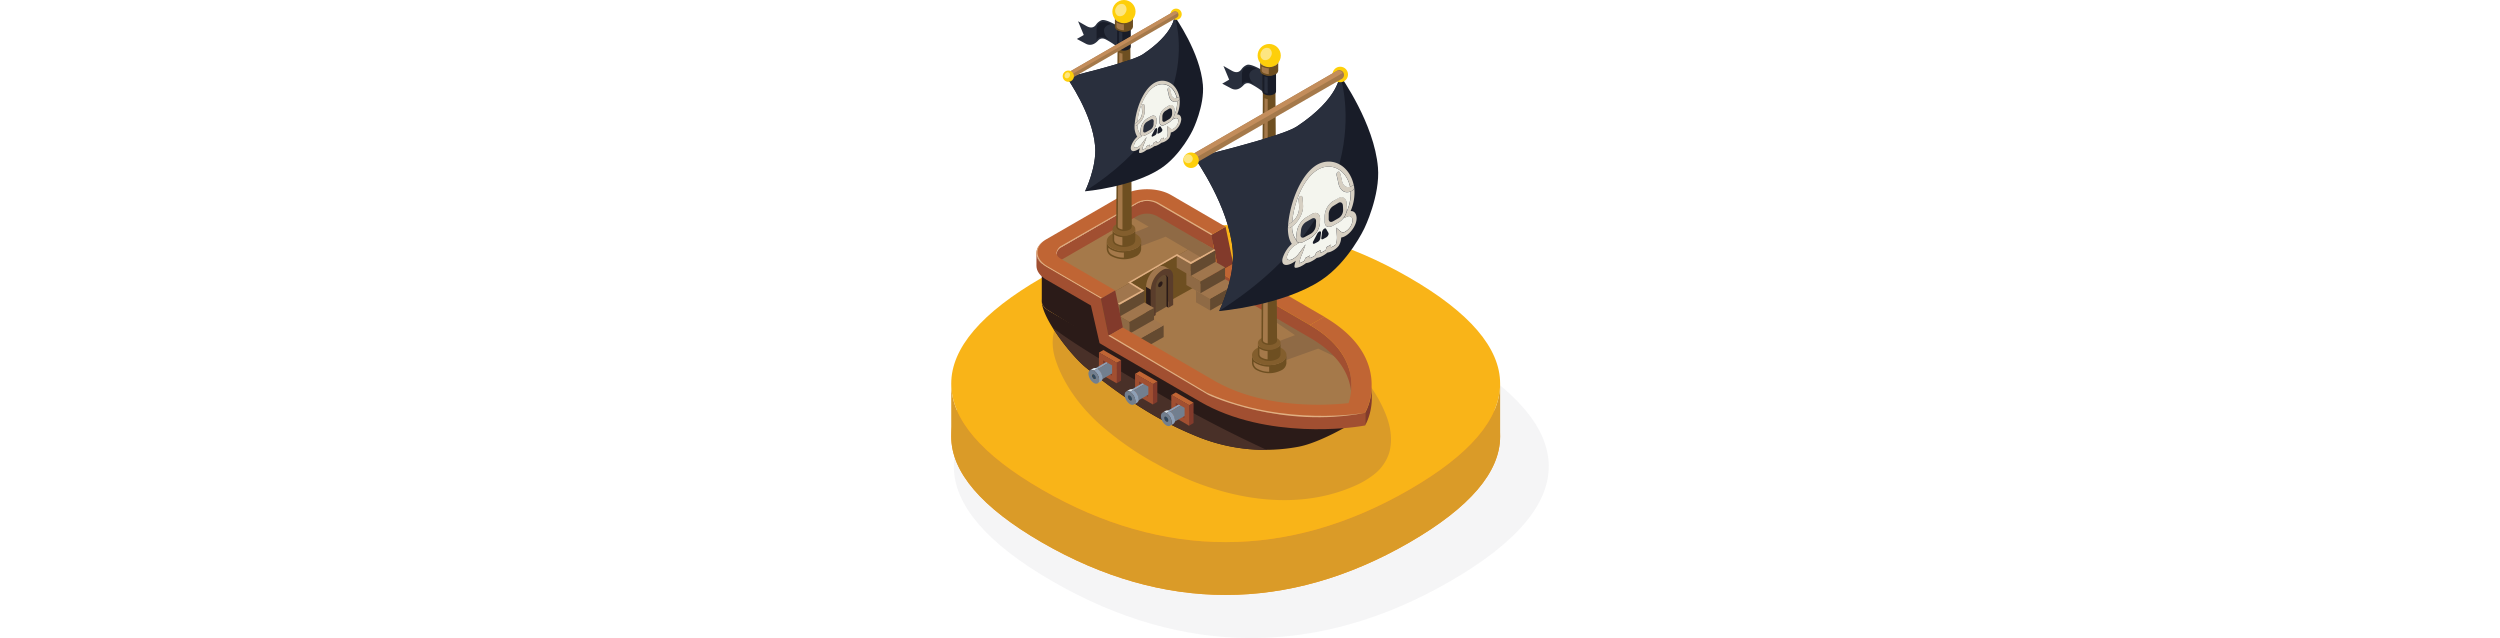 <svg xmlns="http://www.w3.org/2000/svg" viewBox="0 0 250.76 267.77" widht="64" height="64px"><defs><style>.cls-1{isolation:isolate;}.cls-2{mix-blend-mode:multiply;}.cls-3{fill:#e6e7e8; fill-opacity: 0.4;}.cls-4{fill:#f99b1c;}.cls-5,.cls-7{fill:#da9b28;}.cls-6{fill:#f9b418;}.cls-7{fill-rule:evenodd;}.cls-8{fill:#292f3d;}.cls-9{fill:#2b1b18;}.cls-10{fill:#a5794a;}.cls-11{fill:#8f6a45;}.cls-12{fill:#c06534;}.cls-13{fill:#6e4f21;}.cls-14{fill:#644a30;}.cls-15{fill:#5a3d2b;}.cls-16{fill:#a0764d;}.cls-17{fill:#823a2b;}.cls-18{fill:#a14f31;}.cls-19{fill:#e0af82;}.cls-20{fill:#493028;}.cls-21{fill:#8ea0b6;}.cls-22{fill:#727f8f;}.cls-23{fill:#32485b;}.cls-24{fill:#d6e3ec;}.cls-25{fill:#835e2d;}.cls-26{fill:#181c28;}.cls-27{fill:#fecf0a;}.cls-28{fill:#fde681;}.cls-29{fill:#c38d5b;}.cls-30{fill:#d6cfc2;}.cls-31{fill:#f4f5ee;}</style></defs><title>icn_pirate_ship_pad</title><g class="cls-1"><g id="Слой_2" data-name="Слой 2"><g id="Layer_1" data-name="Layer 1"><g class="cls-2"><path class="cls-3" d="M209.44,147.48c-55.09-31.81-111.94-31.81-167,0h0C14.86,163.38,1.09,179.54,1.09,195.7S14.86,228,42.41,243.92c55.09,31.81,111.94,31.81,167,0C237,228,250.76,211.86,250.76,195.7S237,163.39,209.44,147.48Z"/></g><path class="cls-4" d="M192.23,138.7c-50.83-29.35-103.28-29.35-154.11,0h0C12.71,153.37,0,168.28,0,183.19S12.71,213,38.12,227.68C88.95,257,141.4,257,192.23,227.68c25.41-14.67,38.12-29.58,38.12-44.49S217.64,153.37,192.23,138.7Z"/><path class="cls-5" d="M192.23,205.48c-50.83,29.34-103.28,29.34-154.11,0C12.71,190.8,0,175.9,0,161v22.2C0,198.1,12.71,213,38.12,227.68,88.95,257,141.4,257,192.23,227.68c25.41-14.67,38.12-29.58,38.12-44.49V161C230.35,175.9,217.64,190.8,192.23,205.48Z"/><path class="cls-6" d="M192.23,116.5c-50.83-29.35-103.28-29.35-154.11,0h0C12.71,131.17,0,146.08,0,161s12.71,29.82,38.12,44.49c50.83,29.35,103.28,29.35,154.11,0,25.41-14.67,38.12-29.58,38.12-44.49S217.64,131.17,192.23,116.5Z"/><path class="cls-7" d="M176.75,199.62a36.53,36.53,0,0,1-7.28,4.21c-27.23,12.12-59.34,4.58-84.21-9.66l-.06,0a129.45,129.45,0,0,1-23.39-16.57c-7.79-7.16-14.37-16-17.83-26-2.9-8.45-1.17-15,3.74-22l2.41-12.06A192.9,192.9,0,0,1,72.27,120l6.81-4.28c16.82.88,26.65,6.61,42.78,11.39,14.93,4.43,29.56,11.46,41.55,21.49,8.25,6.9,15.35,15.81,19.2,25.94,1.86,4.9,2.64,10.36,1.21,15.39A18.78,18.78,0,0,1,176.75,199.62Z"/><path class="cls-8" d="M124,27.27A5,5,0,0,0,121.86,29c-.86,1.28-2.19,1.77-4.12.67l-3.51-2,2.4,5.76-2.9,1.67,3.76,2c2.08,1.09,3.81.11,5.21-1.39.74-.79,1.82-1.18,3.37-.3a32.44,32.44,0,0,1,5.76,3.93l1.44-8.19S126.11,26.31,124,27.27Z"/><g class="cls-1"><path class="cls-9" d="M40.91,130.38l64.37,37.41c27,15.69,61.23,10.1,63,9.81,0,0-13,8-22.43,9.86a75.7,75.7,0,0,1-41.65-3.86c-12.09-4.85-26-11.75-47.53-29.18-6.56-5.3-18.67-21-18.69-28.09C38,127.79,39,129.25,40.91,130.38Z"/></g><path class="cls-10" d="M40.95,122.2c-3.91,2.26-3.93,5.91,0,8.17l64.37,37.41c27,15.69,61.23,10.1,63,9.81.51-1,10.29-20.85-16.72-36.55L87.22,103.64a15.55,15.55,0,0,0-14.11,0Z"/><path class="cls-11" d="M164,151.06l-10-4.76-24.45,8.75,2.14-9.69,12.58-4.71-10.08-6.84L136,132,151.59,141A46.38,46.38,0,0,1,164,151.06Z"/><polygon class="cls-12" points="118.33 110.71 156.58 132.94 150.56 136.41 112.31 114.19 118.33 110.71"/><path class="cls-9" d="M38,126.49V110.25L85.13,84.81l24,13.79-.46,17.48L61.4,143.14l-20.81-13a6.47,6.47,0,0,1-2-1.92A4.31,4.31,0,0,1,38,126.49Z"/><polygon class="cls-10" points="38.01 110.25 85.13 84.81 109.1 98.61 111.59 115.22 65.5 140.84 60.86 126.68 40.16 117.36 38.01 110.25"/><polygon class="cls-11" points="72.9 99.11 82.84 95.13 74.78 90.4 82.39 82.7 112.31 99.82 104.4 107.8 89.99 99.33 71.29 106.43 72.9 99.11"/><polygon class="cls-13" points="107.95 99.82 111.59 115.22 65.5 140.84 60.26 127.1 107.95 99.82"/><g class="cls-1"><path class="cls-9" d="M90.34,115.54a1.87,1.87,0,0,1,.78,1.71l0,11.88-2-1.16,0-11.88a1.88,1.88,0,0,0-.78-1.71Z"/><path class="cls-14" d="M85.18,131.7l5.16-3,0-11.88a1.87,1.87,0,0,0-.78-1.71l-2.8,1.06-1.56,2.42Z"/><polygon class="cls-9" points="83.76 121.51 83.79 133.38 81.79 132.22 81.76 120.34 83.76 121.51"/><path class="cls-15" d="M83.76,121.51a10.3,10.3,0,0,1,4.67-8.09c2.59-1.49,4.7-.29,4.71,2.68l0,11.88-2,1.17,0-11.88c0-1.69-1.21-2.38-2.68-1.53a5.89,5.89,0,0,0-2.66,4.62l0,11.88-2,1.16Z"/></g><path class="cls-16" d="M86.43,112.25a3.31,3.31,0,0,1,3.34-.32l2,1.16a3.31,3.31,0,0,0-3.34.33,10.3,10.3,0,0,0-4.67,8.09l-2-1.16A10.32,10.32,0,0,1,86.43,112.25Z"/><g class="cls-1"><polygon class="cls-11" points="72.9 138.94 72.92 143.89 78.83 147.33 78.81 142.38 72.9 138.94"/><polygon class="cls-14" points="78.81 142.38 78.83 147.33 89.15 141.45 89.14 136.5 78.81 142.38"/><polygon class="cls-16" points="72.9 138.94 78.81 142.38 89.14 136.5 83.22 133.07 72.9 138.94"/></g><g class="cls-1"><polygon class="cls-11" points="68.86 131.69 68.88 136.63 74.79 140.07 74.77 135.12 68.86 131.69"/><polygon class="cls-14" points="74.77 135.12 74.79 140.07 85.11 134.19 85.09 129.25 74.77 135.12"/><polygon class="cls-16" points="68.86 131.69 74.77 135.12 85.09 129.25 79.18 125.81 68.86 131.69"/></g><g class="cls-1"><polygon class="cls-11" points="64.81 124.43 64.82 129.37 70.73 132.81 70.72 127.86 64.81 124.43"/><polygon class="cls-14" points="70.72 127.86 70.73 132.81 81.06 126.93 81.04 121.99 70.72 127.86"/><polygon class="cls-16" points="64.81 124.43 70.72 127.86 81.04 121.99 75.13 118.55 64.81 124.43"/></g><g class="cls-1"><polygon class="cls-17" points="109.1 98.61 112.32 114.19 118.34 110.71 115.12 95.13 109.1 98.61"/><polygon class="cls-18" points="112.34 119.51 108.56 117.29 104.94 101.5 109.1 98.61 112.32 114.19 112.98 117.12 112.34 119.51"/><path class="cls-18" d="M45.92,103.87,78.09,85.3a8.94,8.94,0,0,1,8.1,0l22.9,13.31,0,5.32L86.21,90.62a8.94,8.94,0,0,0-8.1,0L45.94,109.19a2.86,2.86,0,0,0-1.69,2.36q0-2.66,0-5.32A2.87,2.87,0,0,1,45.92,103.87Z"/><path class="cls-12" d="M39.94,100.39c-5.56,3.21-5.59,8.43-.07,11.65l22.9,13.31,6-3.48L45.9,108.56c-2.23-1.3-2.21-3.4,0-4.69L78.09,85.3a8.94,8.94,0,0,1,8.1,0l22.9,13.31,6-3.48L92.21,81.82c-5.52-3.21-14.54-3.21-20.1,0Z"/><path class="cls-19" d="M44.24,106.43a3.81,3.81,0,0,1,1.59-3.06L78.19,84.81a9.8,9.8,0,0,1,8.53.16L109.65,98.3l-.55.31L86.19,85.3a8.94,8.94,0,0,0-8.1,0L45.92,103.87A3.82,3.82,0,0,0,44.24,106.43Z"/><path class="cls-19" d="M38.5,101.38c-3.58,3.21-3,7.54,1.86,10.35l22.92,13.32-.5.29L39.88,112C34.89,109.14,34.44,104.6,38.5,101.38Z"/><polygon class="cls-17" points="62.78 125.34 66 140.93 72.02 137.45 68.8 121.87 62.78 125.34"/></g><g class="cls-1"><path class="cls-18" d="M150.56,136.42c10.38,6,16.18,13.57,17.24,22.41a23.55,23.55,0,0,1,.17,2.73q0,2.66,0,5.32a23.27,23.27,0,0,0-.17-2.73c-1.05-8.84-6.86-16.38-17.24-22.41l-38.25-22.23,0-5.32Z"/><path class="cls-17" d="M174.37,171.89a25.05,25.05,0,0,0,2.13-10.42l0,5.32a25,25,0,0,1-2.14,10.42l-.66,1.32,0-5.32Z"/><path class="cls-12" d="M72,137.45l38.25,22.23c10.38,6,23.38,9.42,38.64,10.06a120.31,120.31,0,0,0,17.85-.57,24,24,0,0,0,1-10.34c-1.06-8.84-6.86-16.38-17.24-22.41l6-3.48c28.43,16.52,18.24,38,17.8,39l-.66,1.32-2.28.37c-1.57.25-38.76,6.09-67.19-10.44L66,140.93Z"/></g><path class="cls-20" d="M86,164.53a511.21,511.21,0,0,0,46.33,24.25,74.85,74.85,0,0,1-28.06-5.19c-12.09-4.85-26-11.75-47.53-29.18-4-3.2-9.93-10.18-14.06-16.77C54.42,146.4,73.57,157.33,86,164.53Z"/><path class="cls-18" d="M39.88,112l22.9,13.31L66,140.93l38.25,22.23c28.43,16.52,65.62,10.69,67.19,10.44l2.28-.37,0,5.32-2.28.37c-1.57.25-38.76,6.09-67.19-10.44L66,146.25,62.24,144l-3.62-15.79h0L39.89,117.36c-2.74-1.59-4.12-3.69-4.13-5.78q0-2.66,0-5.32C35.76,108.35,37.13,110.44,39.88,112Z"/><g class="cls-1"><polygon class="cls-11" points="102.71 121.93 102.73 126.88 108.64 130.31 108.63 125.37 102.71 121.93"/><polygon class="cls-14" points="108.63 125.37 108.64 130.31 118.96 124.44 118.95 119.49 108.63 125.37"/><polygon class="cls-16" points="102.71 121.93 108.63 125.37 118.95 119.49 113.03 116.06 102.71 121.93"/></g><g class="cls-1"><polygon class="cls-11" points="98.67 114.67 98.69 119.62 104.6 123.05 104.59 118.11 98.67 114.67"/><polygon class="cls-14" points="104.59 118.11 104.6 123.05 114.92 117.18 114.91 112.23 104.59 118.11"/><polygon class="cls-16" points="98.67 114.67 104.59 118.11 114.91 112.23 109 108.8 98.67 114.67"/></g><g class="cls-1"><polygon class="cls-11" points="94.62 107.41 94.64 112.36 100.55 115.8 100.53 110.85 94.62 107.41"/><polygon class="cls-14" points="100.53 110.85 100.55 115.8 110.87 109.92 110.85 104.97 100.53 110.85"/><polygon class="cls-16" points="94.62 107.41 100.53 110.85 110.85 104.97 104.94 101.54 94.62 107.41"/></g><g class="cls-1"><polygon class="cls-17" points="82.72 166.48 84.59 165.4 80.91 163.28 79.04 164.36 82.72 166.48"/><polygon class="cls-17" points="79.04 164.36 80.91 163.28 80.93 159.05 79.05 160.14 79.04 164.36"/><polygon class="cls-17" points="84.6 169.74 86.47 168.65 86.5 160.09 84.62 161.18 84.6 169.74"/><polygon class="cls-12" points="84.62 161.18 86.5 160.09 79.05 155.79 77.18 156.88 84.62 161.18"/><path class="cls-18" d="M84.6,169.74l-7.45-4.3,0-8.56,7.45,4.3ZM79,164.36l3.68,2.12v-4.22l-3.68-2.12v4.22Z"/></g><g class="cls-1"><path class="cls-21" d="M81,160.36l-5.81,3.38a1.35,1.35,0,0,1,1.37.13l5.81-3.38A1.36,1.36,0,0,0,81,160.36Z"/><path class="cls-22" d="M77.93,168.42,83.75,165a1.35,1.35,0,0,0,.56-1.23,4.23,4.23,0,0,0-1.92-3.32l-5.81,3.38a4.22,4.22,0,0,1,1.92,3.32A1.34,1.34,0,0,1,77.93,168.42Z"/></g><g class="cls-1"><path class="cls-23" d="M74.44,166l1.39-.81a.6.6,0,0,0-.25.55,1.88,1.88,0,0,0,.85,1.48.61.61,0,0,0,.61.06l-1.39.81A.61.61,0,0,1,75,168a1.88,1.88,0,0,1-.85-1.48A.6.6,0,0,1,74.44,166Z"/><path class="cls-24" d="M74.84,163.48l-1.39.81a1.59,1.59,0,0,1,1.6.15l1.39-.81A1.59,1.59,0,0,0,74.84,163.48Z"/><path class="cls-21" d="M76.64,169.78,78,169a1.58,1.58,0,0,0,.66-1.44,5,5,0,0,0-2.25-3.89l-1.39.81a5,5,0,0,1,2.25,3.89A1.58,1.58,0,0,1,76.64,169.78Z"/><path class="cls-22" d="M77.3,168.33c0,1.43-1,2-2.26,1.29a5,5,0,0,1-2.25-3.89c0-1.43,1-2,2.26-1.29A5,5,0,0,1,77.3,168.33ZM75,168c.47.27.86.05.86-.49a1.88,1.88,0,0,0-.85-1.48c-.47-.27-.86-.06-.86.49A1.88,1.88,0,0,0,75,168Z"/></g><polygon class="cls-18" points="77.18 156.88 84.62 161.18 84.6 169.74 82.72 166.48 82.73 162.26 79.05 160.14 77.18 156.88"/><g class="cls-1"><polygon class="cls-17" points="67.51 157.58 69.38 156.49 65.71 154.37 63.84 155.46 67.51 157.58"/><polygon class="cls-17" points="63.84 155.46 65.71 154.37 65.72 150.15 63.85 151.24 63.84 155.46"/><polygon class="cls-17" points="69.39 160.84 71.27 159.75 71.29 151.19 69.42 152.28 69.39 160.84"/><polygon class="cls-12" points="69.42 152.28 71.29 151.19 63.84 146.89 61.97 147.98 69.42 152.28"/><path class="cls-18" d="M69.39,160.84l-7.45-4.3L62,148l7.45,4.3Zm-5.56-5.38,3.68,2.12v-4.23l-3.68-2.12v4.22Z"/></g><g class="cls-1"><path class="cls-21" d="M65.82,151.46,60,154.84a1.35,1.35,0,0,1,1.37.13l5.81-3.38A1.36,1.36,0,0,0,65.82,151.46Z"/><path class="cls-22" d="M62.72,159.52l5.82-3.38a1.35,1.35,0,0,0,.56-1.23,4.23,4.23,0,0,0-1.92-3.32L61.37,155a4.23,4.23,0,0,1,1.92,3.32A1.34,1.34,0,0,1,62.72,159.52Z"/></g><g class="cls-1"><path class="cls-23" d="M59.23,157.09l1.39-.81a.6.6,0,0,0-.25.55,1.88,1.88,0,0,0,.85,1.48.6.6,0,0,0,.61.06l-1.39.81a.6.6,0,0,1-.61-.06,1.89,1.89,0,0,1-.85-1.48A.6.6,0,0,1,59.23,157.09Z"/><path class="cls-24" d="M59.63,154.57l-1.39.81a1.59,1.59,0,0,1,1.6.16l1.39-.81A1.59,1.59,0,0,0,59.63,154.57Z"/><path class="cls-21" d="M61.43,160.88l1.39-.81a1.58,1.58,0,0,0,.66-1.44,5,5,0,0,0-2.25-3.89l-1.39.81a5,5,0,0,1,2.25,3.89A1.58,1.58,0,0,1,61.43,160.88Z"/><path class="cls-22" d="M62.09,159.43c0,1.43-1,2-2.26,1.29a5,5,0,0,1-2.25-3.89c0-1.43,1-2,2.26-1.29A5,5,0,0,1,62.09,159.43Zm-2.26-.32c.47.27.86.05.86-.49a1.88,1.88,0,0,0-.85-1.48c-.47-.27-.86-.05-.86.49a1.89,1.89,0,0,0,.85,1.48Z"/></g><polygon class="cls-18" points="61.97 147.98 69.42 152.28 69.39 160.84 67.51 157.58 67.52 153.36 63.85 151.24 61.97 147.98"/><g class="cls-1"><polygon class="cls-17" points="97.92 175.38 99.8 174.3 96.12 172.18 94.25 173.26 97.92 175.38"/><polygon class="cls-17" points="94.25 173.26 96.12 172.18 96.13 167.95 94.26 169.04 94.25 173.26"/><polygon class="cls-17" points="99.81 178.64 101.68 177.55 101.7 169 99.83 170.08 99.81 178.64"/><polygon class="cls-12" points="99.83 170.08 101.7 169 94.25 164.69 92.38 165.78 99.83 170.08"/><path class="cls-18" d="M99.81,178.64l-7.45-4.3,0-8.56,7.45,4.3Zm-5.56-5.38,3.67,2.12v-4.23L94.26,169v4.22Z"/></g><g class="cls-1"><path class="cls-21" d="M96.23,169.26l-5.81,3.38a1.36,1.36,0,0,1,1.37.13l5.81-3.38A1.35,1.35,0,0,0,96.23,169.26Z"/><path class="cls-22" d="M93.14,177.32,99,173.95a1.35,1.35,0,0,0,.56-1.23,4.23,4.23,0,0,0-1.92-3.32l-5.81,3.38a4.22,4.22,0,0,1,1.92,3.32A1.35,1.35,0,0,1,93.14,177.32Z"/></g><g class="cls-1"><path class="cls-23" d="M89.64,174.89l1.39-.81a.6.6,0,0,0-.25.55,1.88,1.88,0,0,0,.85,1.48.6.6,0,0,0,.61.06l-1.39.81a.6.6,0,0,1-.61-.06,1.88,1.88,0,0,1-.85-1.48A.6.6,0,0,1,89.64,174.89Z"/><path class="cls-24" d="M90,172.38l-1.39.81a1.59,1.59,0,0,1,1.6.16l1.39-.81A1.59,1.59,0,0,0,90,172.38Z"/><path class="cls-21" d="M91.85,178.68l1.39-.81a1.58,1.58,0,0,0,.66-1.45,5,5,0,0,0-2.25-3.89l-1.39.81a5,5,0,0,1,2.25,3.89A1.58,1.58,0,0,1,91.85,178.68Z"/><path class="cls-22" d="M92.51,177.23c0,1.43-1,2-2.26,1.29A5,5,0,0,1,88,174.63c0-1.43,1-2,2.26-1.29A5,5,0,0,1,92.51,177.23Zm-2.26-.32c.47.27.86.05.86-.49a1.88,1.88,0,0,0-.85-1.48c-.47-.27-.86-.05-.86.49a1.88,1.88,0,0,0,.85,1.48Z"/></g><polygon class="cls-18" points="92.38 165.78 99.83 170.08 99.81 178.64 97.92 175.38 97.94 171.16 94.26 169.04 92.38 165.78"/><g class="cls-1"><path class="cls-13" d="M126.22,149.06v3.41a3.58,3.58,0,0,0,2.1,2.93,11.26,11.26,0,0,0,10.21,0,3.61,3.61,0,0,0,2.13-3V149a3.61,3.61,0,0,1-2.13,3,11.26,11.26,0,0,1-10.21,0A3.58,3.58,0,0,1,126.22,149.06Z"/><path class="cls-10" d="M128,152.56a11,11,0,0,0,5.42,1.31V156a9.66,9.66,0,0,1-4.77-1.14,3,3,0,0,1-1.77-2.37v-.71A6.3,6.3,0,0,0,128,152.56Z"/><path class="cls-25" d="M128.35,146.08c-2.83,1.63-2.84,4.28,0,5.91a11.26,11.26,0,0,0,10.21,0c2.83-1.63,2.84-4.28,0-5.91A11.25,11.25,0,0,0,128.35,146.08Z"/></g><g class="cls-1"><path class="cls-13" d="M128.69,144v4.75a2.36,2.36,0,0,0,1.38,1.93,7.4,7.4,0,0,0,6.72,0,2.38,2.38,0,0,0,1.4-2V144a2.37,2.37,0,0,1-1.4,2,7.4,7.4,0,0,1-6.72,0A2.35,2.35,0,0,1,128.69,144Z"/><path class="cls-10" d="M129.74,146.5l-.4-.26v2.5a1.76,1.76,0,0,0,1.05,1.37,5.76,5.76,0,0,0,2.38.69v-3.44A7.14,7.14,0,0,1,129.74,146.5Z"/><path class="cls-25" d="M130.09,142c-1.86,1.07-1.87,2.82,0,3.89a7.4,7.4,0,0,0,6.72,0c1.86-1.07,1.87-2.82,0-3.89A7.41,7.41,0,0,0,130.09,142Z"/></g><g class="cls-1"><path class="cls-13" d="M130.83,28.36l-.65,114.56a1.62,1.62,0,0,0,.95,1.32,5.07,5.07,0,0,0,4.61,0,1.62,1.62,0,0,0,1-1.34L136,28.35a1.31,1.31,0,0,1-.77,1.08,4.07,4.07,0,0,1-3.69,0A1.3,1.3,0,0,1,130.83,28.36Z"/><path class="cls-10" d="M131.47,41.2l-.64,101.72c0,.26.23.53.62.76a3.67,3.67,0,0,0,1.36.43V41.58A4.24,4.24,0,0,1,131.47,41.2Z"/><path class="cls-25" d="M131.6,27.28a1.13,1.13,0,0,0,0,2.14,4.07,4.07,0,0,0,3.69,0,1.13,1.13,0,0,0,0-2.14A4.06,4.06,0,0,0,131.6,27.28Z"/></g><g class="cls-1"><path class="cls-26" d="M130.57,30.12v8.24a1.42,1.42,0,0,0,.83,1.17,4.47,4.47,0,0,0,4.06,0,1.44,1.44,0,0,0,.85-1.18V30.1a1.43,1.43,0,0,1-.85,1.18,4.46,4.46,0,0,1-4.06,0A1.42,1.42,0,0,1,130.57,30.12Z"/><path class="cls-8" d="M132.82,39.31a3.79,3.79,0,0,1-1.39-.43l0-6.91a3.8,3.8,0,0,0,1.35.42Z"/><path class="cls-13" d="M129.64,25.82v3.8a1.89,1.89,0,0,0,1.1,1.55,5.92,5.92,0,0,0,5.37,0,1.9,1.9,0,0,0,1.12-1.57V25.8a1.9,1.9,0,0,1-1.12,1.57,5.92,5.92,0,0,1-5.37,0A1.89,1.89,0,0,1,129.64,25.82Z"/><path class="cls-10" d="M130.41,27.93a6,6,0,0,0,2.85.72v2.46a4.76,4.76,0,0,1-2.19-.52c-.49-.29-.78-.65-.78-1V27.85Z"/><path class="cls-25" d="M130.76,24.25c-1.49.86-1.49,2.25,0,3.11a5.92,5.92,0,0,0,5.37,0c1.49-.86,1.5-2.25,0-3.11A5.93,5.93,0,0,0,130.76,24.25Z"/></g><circle class="cls-27" cx="133.44" cy="23.32" r="4.87"/><path class="cls-28" d="M133.49,20.3a2.51,2.51,0,0,0-3.29,1.25,2.52,2.52,0,0,0,.58,3.47,2.5,2.5,0,0,0,3.29-1.24A2.53,2.53,0,0,0,133.49,20.3Z"/><path class="cls-26" d="M112.43,130.55s6.72-13.72,5.7-25.54c-1.58-18.45-15.34-37.62-16-38.91,0,0,36.49-8.72,42.89-13,18.11-12,18.06-21.73,18.06-21.73.68,1.28,14.44,20.46,16,38.91,1,11.82-5.7,25.54-5.7,25.54s-6.61,14.13-18.06,21.73C139.27,128.23,112.43,130.55,112.43,130.55Z"/><path class="cls-8" d="M118.13,105c-1.58-18.45-15.34-37.62-16-38.91,0,0,36.49-8.72,42.89-13,18.11-12,18.06-21.73,18.06-21.73s19.23,54.78-50.64,99.15C112.43,130.55,119.15,116.83,118.13,105Z"/><g class="cls-1"><path class="cls-13" d="M65.26,101.23v3.41a3.58,3.58,0,0,0,2.1,2.94,11.24,11.24,0,0,0,10.21,0,3.61,3.61,0,0,0,2.13-3v-3.4a3.61,3.61,0,0,1-2.13,3,11.26,11.26,0,0,1-10.21,0A3.58,3.58,0,0,1,65.26,101.23Z"/><path class="cls-10" d="M67,104.73A11,11,0,0,0,72.45,106v2.1A9.65,9.65,0,0,1,67.69,107a3,3,0,0,1-1.77-2.37v-.71A6.37,6.37,0,0,0,67,104.73Z"/><path class="cls-25" d="M67.39,98.25c-2.83,1.63-2.84,4.28,0,5.91a11.26,11.26,0,0,0,10.21,0c2.83-1.63,2.84-4.28,0-5.91A11.26,11.26,0,0,0,67.39,98.25Z"/></g><g class="cls-1"><path class="cls-13" d="M67.73,96.17v4.75a2.36,2.36,0,0,0,1.38,1.93,7.41,7.41,0,0,0,6.72,0,2.38,2.38,0,0,0,1.4-2V96.15a2.38,2.38,0,0,1-1.4,2,7.41,7.41,0,0,1-6.72,0A2.36,2.36,0,0,1,67.73,96.17Z"/><path class="cls-10" d="M68.78,98.67l-.39-.26v2.5a1.76,1.76,0,0,0,1.05,1.37,5.74,5.74,0,0,0,2.38.69V99.54A7.15,7.15,0,0,1,68.78,98.67Z"/><path class="cls-25" d="M69.13,94.21c-1.86,1.08-1.87,2.82,0,3.89a7.41,7.41,0,0,0,6.72,0c1.86-1.08,1.87-2.82,0-3.89A7.41,7.41,0,0,0,69.13,94.21Z"/></g><g class="cls-1"><path class="cls-13" d="M69.87,9.92l-.65,85.18a1.61,1.61,0,0,0,.95,1.32,5.07,5.07,0,0,0,4.61,0,1.63,1.63,0,0,0,1-1.34L75.09,9.9A1.31,1.31,0,0,1,74.32,11a4.07,4.07,0,0,1-3.69,0A1.3,1.3,0,0,1,69.87,9.92Z"/><path class="cls-10" d="M70.52,22.1l-.64,73c0,.26.23.53.62.76a3.68,3.68,0,0,0,1.36.43V22.48A4.25,4.25,0,0,1,70.52,22.1Z"/><path class="cls-8" d="M63,8.52a5,5,0,0,0-2.15,1.73c-.86,1.28-2.18,1.77-4.12.67l-3.51-2,2.4,5.76-2.9,1.67,3.76,2c2.08,1.09,3.82.11,5.21-1.39.74-.79,1.81-1.18,3.37-.3a32.45,32.45,0,0,1,5.76,3.93l1.44-8.19S65.13,7.57,63,8.52Z"/><path class="cls-26" d="M69.59,11.37V19.6a1.42,1.42,0,0,0,.83,1.17,4.47,4.47,0,0,0,4.06,0,1.43,1.43,0,0,0,.85-1.18V11.35a1.43,1.43,0,0,1-.85,1.18,4.46,4.46,0,0,1-4.06,0A1.42,1.42,0,0,1,69.59,11.37Z"/><path class="cls-8" d="M71.84,20.56a3.79,3.79,0,0,1-1.39-.43l0-6.91a3.79,3.79,0,0,0,1.35.42Z"/><path class="cls-26" d="M67.22,10.05s-3.11.46-3.11,2.78,2.31,4.05,2.31,4.05-4-2.93-5.42,0v-4.6S60.9,7.34,67.22,10.05Z"/><path class="cls-25" d="M70.64,8.84a1.13,1.13,0,0,0,0,2.14,4.07,4.07,0,0,0,3.69,0,1.13,1.13,0,0,0,0-2.14A4.06,4.06,0,0,0,70.64,8.84Z"/></g><g class="cls-1"><path class="cls-13" d="M68.68,7.37v3.8a1.89,1.89,0,0,0,1.1,1.55,5.93,5.93,0,0,0,5.37,0,1.9,1.9,0,0,0,1.12-1.57V7.35a1.9,1.9,0,0,1-1.12,1.57,5.92,5.92,0,0,1-5.37,0A1.88,1.88,0,0,1,68.68,7.37Z"/><path class="cls-10" d="M69.46,9.48a6.09,6.09,0,0,0,3,.73v2.46a4.88,4.88,0,0,1-2.34-.53c-.49-.29-.78-.65-.78-1V9.41Z"/><path class="cls-25" d="M69.8,5.8c-1.49.86-1.5,2.25,0,3.11a5.92,5.92,0,0,0,5.37,0c1.49-.86,1.5-2.25,0-3.11A5.93,5.93,0,0,0,69.8,5.8Z"/></g><circle class="cls-27" cx="72.48" cy="4.87" r="4.87"/><path class="cls-28" d="M72.53,1.86a2.51,2.51,0,0,0-3.29,1.25,2.52,2.52,0,0,0,.58,3.47,2.5,2.5,0,0,0,3.29-1.24A2.52,2.52,0,0,0,72.53,1.86Z"/><path class="cls-26" d="M56.15,80.28s5-10.18,4.23-18.95C59.21,47.65,49,33.43,48.5,32.47c0,0,27.07-6.47,31.82-9.62,13.43-8.9,13.4-16.12,13.4-16.12.51,1,10.71,15.18,11.89,28.86.75,8.77-4.23,18.95-4.23,18.95S96.47,65,88,70.66C76.06,78.56,56.15,80.28,56.15,80.28Z"/><path class="cls-8" d="M60.38,61.34C59.21,47.65,49,33.43,48.5,32.47c0,0,27.07-6.47,31.82-9.62,13.43-8.9,13.4-16.12,13.4-16.12S108,47.37,56.15,80.28C56.15,80.28,61.14,70.1,60.38,61.34Z"/><circle class="cls-27" cx="163.25" cy="31.26" r="3.26"/><path class="cls-10" d="M102.06,68.48a2,2,0,0,0,1-.26l60.47-34.91a2,2,0,1,0-2-3.39L101.08,64.83a2,2,0,0,0,1,3.66Z"/><path class="cls-29" d="M101.08,64.83l60.47-34.91a2,2,0,0,1,2.68.72L100.36,67.5A2,2,0,0,1,101.08,64.83Z"/><circle class="cls-27" cx="100.63" cy="67.25" r="3.26"/><path class="cls-28" d="M100.66,65.23a1.86,1.86,0,1,0,.39,2.33A1.68,1.68,0,0,0,100.66,65.23Z"/><circle class="cls-27" cx="94.37" cy="5.97" r="2.36"/><path class="cls-10" d="M50.16,32.86a1.4,1.4,0,0,0,.71-.19L94.56,7.45A1.42,1.42,0,1,0,93.14,5L49.45,30.22a1.42,1.42,0,0,0,.71,2.64Z"/><path class="cls-29" d="M49.45,30.22,93.14,5a1.42,1.42,0,0,1,1.93.52L48.93,32.16A1.42,1.42,0,0,1,49.45,30.22Z"/><circle class="cls-27" cx="49.13" cy="31.97" r="2.36"/><ellipse class="cls-28" cx="48.5" cy="31.66" rx="1.32" ry="1.08" transform="matrix(0.5, -0.87, 0.87, 0.5, -3.09, 57.97)"/><polygon class="cls-19" points="79.71 121.99 74.17 118.55 94.74 106.6 100.53 109.94 110.16 104.57 110.85 104.97 100.53 110.85 94.62 107.41 75.43 118.55 81.04 121.99 70.72 127.86 69.94 127.4 79.71 121.99"/><path class="cls-19" d="M173.72,173.22s-33.57,6.19-66.31-8.34L66.54,140.61l-.54.31s41.85,24.75,42,24.86S139,180.12,173.72,173.22Z"/><path class="cls-9" d="M87.76,118.24a2,2,0,0,0-.93,1.61c0,.59.42.83.94.53a2,2,0,0,0,.93-1.61C88.69,118.18,88.27,117.94,87.76,118.24Z"/><g class="cls-1"><path class="cls-30" d="M162.25,83.19c1.82-1.13,3.54-.23,3.72,2q.08,1,.12,2a5.59,5.59,0,0,1-.2,1.66,7.94,7.94,0,0,1-1.34,2.69,6.86,6.86,0,0,1-2,1.82l-2.42,1.37c-2,1.14-3.53.22-3.43-2q0-1,0-2a8.05,8.05,0,0,1,3.3-6.18Zm-3.86,8.61c0,1.19.78,1.68,1.83,1.08l2.38-1.37a4,4,0,0,0,1.85-3.26q0-1-.09-2c-.07-1.2-1-1.68-1.94-1.08l-2.25,1.37a4.16,4.16,0,0,0-1.76,3.26q0,1,0,2Z"/><path class="cls-30" d="M162.21,72.11a1.41,1.41,0,0,0-.46,1.43q.41,1.62.73,3.25c.6,3.08,2.7,4.54,5.14,3.55a5.34,5.34,0,0,0,.85-.44,1.52,1.52,0,0,0,.62-1.2,1.21,1.21,0,0,0,0-.25,1,1,0,0,0,0-.14.56.56,0,0,0-.89-.33,3.41,3.41,0,0,1-.78.38c-1.59.52-3-.48-3.41-2.53q-.35-1.63-.78-3.24C163,72.05,162.6,71.84,162.21,72.11Z"/><path class="cls-31" d="M146,101.86a3.19,3.19,0,0,0,2-.45l2.56-1.36a8.36,8.36,0,0,0,4.14-6.16q.05-1,.08-2c0-2.27-1.6-3.19-3.52-2l-2.35,1.37A9.08,9.08,0,0,0,145,97.35q-.11,1-.24,2a3.42,3.42,0,0,0,.06,1.36A9,9,0,0,1,143.07,95c2.72-2,4.77-5.75,4.56-8.88q-.1-1.65-.28-3.3c-.06-.54-.46-.75-.89-.48a1.67,1.67,0,0,0-.68,1.46q.16,1.65.23,3.3a7.92,7.92,0,0,1-2.9,6c.68-8,4.47-17.64,10.09-21.49s12.5-.93,14.17,6.78c-1.59.53-3-.48-3.41-2.53q-.35-1.63-.78-3.24c-.14-.53-.57-.73-1-.47a1.41,1.41,0,0,0-.46,1.43q.41,1.62.73,3.25c.6,3.08,2.7,4.54,5.14,3.55a18.65,18.65,0,0,1-1.72,8.6,5.59,5.59,0,0,0,.2-1.66q0-1-.12-2c-.18-2.27-1.9-3.17-3.72-2L160,84.55a8.05,8.05,0,0,0-3.3,6.18q0,1,0,2c-.09,2.27,1.39,3.18,3.43,2l2.42-1.37a7,7,0,0,0,2-1.75l1.56-.71c1.33-.61,2.34.1,2.29,1.66a6.05,6.05,0,0,1-2.92,4.55,1.74,1.74,0,0,1-2,.08l-1.93-1.67q.18,1.67.28,3.33a9.84,9.84,0,0,1-.4,3.72,5.89,5.89,0,0,1-2.11,1.18,5.85,5.85,0,0,0,.07-.77c0-.11,0-.28,0-.33l-1.86,1c0,.06-.07.25-.11.38s-.19.58-.26.87a8.09,8.09,0,0,1-1.15.7,5.38,5.38,0,0,1-1.09.44,5.3,5.3,0,0,0,.11-.78c0-.11,0-.27,0-.33l-1.89,1c0,.05-.08.25-.13.37s-.21.58-.29.86a8.43,8.43,0,0,1-1.17.7,5.62,5.62,0,0,1-1.11.43,5.45,5.45,0,0,0,.13-.77c0-.11,0-.27,0-.32l-1.92,1c0,.05-.09.25-.14.37s-.23.56-.31.84a8.49,8.49,0,0,1-1.05.61,2.78,2.78,0,0,1-1.13.37,16.82,16.82,0,0,1,1.22-3.85q.79-2,1.46-4-1.41,2-2.94,4a7.66,7.66,0,0,1-2.58,2.21c-1.68.82-2.64.16-2.22-1.47a8.12,8.12,0,0,1,3.28-4.3Zm5.81.28c.11.21.39.23.71.06l1.3-.68a2.22,2.22,0,0,0,1.06-1.45q.17-1.19.3-2.39c0-.44-.19-.67-.56-.57a1,1,0,0,0-.22.09,2.17,2.17,0,0,0-.83.91q-.77,1.54-1.6,3.08a1.11,1.11,0,0,0-.16,1Zm3.49-2.3c-.07.53.26.75.77.48l1.28-.69a2.2,2.2,0,0,0,.84-.9,1.09,1.09,0,0,0,.11-1q-.5-.86-1-1.71c-.13-.22-.41-.24-.72-.07a1.54,1.54,0,0,0-.23.16,2.14,2.14,0,0,0-.74,1.3q-.12,1.2-.29,2.4Z"/></g><g class="cls-1"><path class="cls-30" d="M142.93,102.33a13.76,13.76,0,0,0-3.82,5.89c-.74,2.67.79,3.73,3.59,2.4a10.71,10.71,0,0,0,1.91-1.21c-.44,1.26-.77,2.45-.44,2.83s1.71-.06,2.45-.41a12.13,12.13,0,0,0,2.26-1.4,6.59,6.59,0,0,0,2.16-.69,11.77,11.77,0,0,0,2.37-1.51,6.38,6.38,0,0,0,2.13-.7,11.32,11.32,0,0,0,2.33-1.53,6.09,6.09,0,0,0,2-.66,7.77,7.77,0,0,0,2.78-2.24,7.07,7.07,0,0,0,1-3.42,4.77,4.77,0,0,0,1.63-.57c2.56-1.37,4.8-4.72,4.84-7.46,0-2-1-3.16-2.52-3.07a19.71,19.71,0,0,0,1.53-9.91,1.52,1.52,0,0,1-.62,1.2,5.29,5.29,0,0,1-.85.44,18.65,18.65,0,0,1-1.72,8.6,7.91,7.91,0,0,1-1.34,2.69l1.52-.64c1.33-.61,2.34.11,2.29,1.66a6.06,6.06,0,0,1-2.92,4.55,1.74,1.74,0,0,1-2,.08l-1.93-1.67q.18,1.67.28,3.33a9.84,9.84,0,0,1-.4,3.72,4.94,4.94,0,0,1-1.17.79,4.86,4.86,0,0,1-.95.39,5.85,5.85,0,0,0,.07-.77c0-.11,0-.27,0-.33l-1.86,1c0,.06-.07.25-.11.38-.09.28-.19.58-.26.87a8,8,0,0,1-1.15.7,5.31,5.31,0,0,1-1.09.44,5.3,5.3,0,0,0,.11-.78c0-.11,0-.27,0-.33l-1.89,1c0,.05-.08.25-.13.37-.1.28-.21.58-.29.86a8.43,8.43,0,0,1-1.17.7,5.56,5.56,0,0,1-1.11.43,5.43,5.43,0,0,0,.13-.77c0-.11,0-.27,0-.32l-1.92,1c0,.05-.09.25-.14.37s-.23.56-.31.84a8.54,8.54,0,0,1-1.05.61,2.8,2.8,0,0,1-1.13.37,16.85,16.85,0,0,1,1.22-3.85q.79-2,1.46-4-1.41,2-2.94,4a7.67,7.67,0,0,1-2.58,2.21c-1.68.82-2.64.16-2.22-1.47a8.12,8.12,0,0,1,3.28-4.3l1.74-1.08a1.53,1.53,0,0,1-1.19-1.15A9,9,0,0,1,143.07,95a8.7,8.7,0,0,1-1,.62c-.41.23-.73.11-.79-.26C141.25,98.29,141.74,100.71,142.93,102.33Z"/><path class="cls-30" d="M151.29,89.8c1.93-1.14,3.56-.22,3.52,2q0,1-.08,2a8.36,8.36,0,0,1-4.14,6.16L148,101.41a3.19,3.19,0,0,1-2,.45,1.45,1.45,0,0,1-1.15-1.12,3.42,3.42,0,0,1-.06-1.36q.13-1,.24-2a9.08,9.08,0,0,1,3.89-6.17Zm-4.69,8.61c-.14,1.19.62,1.67,1.73,1.07l2.52-1.36A4.51,4.51,0,0,0,153,94.87q.07-1,.11-2c0-1.2-.8-1.68-1.84-1.08l-2.39,1.37a4.68,4.68,0,0,0-2.08,3.26q-.09,1-.21,2Z"/><path class="cls-30" d="M168.14,78a.56.56,0,0,1,.89.33c0-.18-.06-.35-.09-.53-1.86-9-10.05-12.5-16.31-8.09s-10.49,15.56-11.27,24.76c0,.18,0,.35,0,.52a2.07,2.07,0,0,1,.9-1.3,6,6,0,0,0,.87-.6c.68-8,4.47-17.64,10.09-21.49s12.5-.93,14.17,6.78A3.37,3.37,0,0,0,168.14,78Z"/><path class="cls-30" d="M146.45,82.32a1.67,1.67,0,0,0-.68,1.46q.16,1.65.23,3.3a7.92,7.92,0,0,1-2.9,6,6.08,6.08,0,0,1-.87.6,2.08,2.08,0,0,0-.9,1.3c0,.05,0,.11,0,.16a1,1,0,0,0,0,.22c.06.37.38.49.79.26a8.7,8.7,0,0,0,1-.62c2.72-2,4.77-5.75,4.56-8.88q-.1-1.65-.28-3.3C147.28,82.27,146.88,82.05,146.45,82.32Z"/></g><g class="cls-1"><path class="cls-30" d="M91.2,44.36c1.24-.77,2.41-.15,2.53,1.39q.05.69.08,1.39a3.78,3.78,0,0,1-.13,1.13,5.37,5.37,0,0,1-.91,1.83,4.66,4.66,0,0,1-1.37,1.24l-1.65.93c-1.39.77-2.4.15-2.34-1.39q0-.7,0-1.39a5.48,5.48,0,0,1,2.24-4.2Zm-2.63,5.86c0,.81.53,1.14,1.25.73L91.44,50A2.74,2.74,0,0,0,92.7,47.8c0-.46,0-.93-.06-1.39-.05-.82-.65-1.14-1.32-.73l-1.53.93a2.83,2.83,0,0,0-1.2,2.22q0,.69,0,1.39Z"/><path class="cls-30" d="M91.17,36.83a1,1,0,0,0-.31,1q.27,1.1.5,2.21c.41,2.1,1.83,3.09,3.49,2.41a3.53,3.53,0,0,0,.57-.3,1,1,0,0,0,.42-.82.8.8,0,0,0,0-.17.62.62,0,0,0,0-.1.38.38,0,0,0-.6-.23,2.28,2.28,0,0,1-.53.26c-1.08.36-2-.33-2.32-1.72q-.24-1.11-.53-2.2C91.73,36.79,91.43,36.65,91.17,36.83Z"/><path class="cls-31" d="M80.15,57.06a2.16,2.16,0,0,0,1.38-.31l1.74-.92a5.69,5.69,0,0,0,2.81-4.19q0-.69.05-1.39c0-1.54-1.08-2.17-2.39-1.39l-1.6.93A6.18,6.18,0,0,0,79.49,54q-.07.69-.16,1.38a2.34,2.34,0,0,0,0,.93,6.14,6.14,0,0,1-1.22-3.92,7.62,7.62,0,0,0,3.1-6q-.07-1.12-.19-2.24c0-.37-.31-.51-.61-.33a1.14,1.14,0,0,0-.46,1q.1,1.12.16,2.24a5.38,5.38,0,0,1-2,4.06c.46-5.47,3-12,6.86-14.61s8.5-.63,9.64,4.61c-1.08.36-2-.33-2.32-1.72q-.24-1.11-.53-2.2c-.1-.36-.39-.5-.66-.32a1,1,0,0,0-.31,1q.27,1.1.5,2.21c.41,2.1,1.83,3.09,3.49,2.41a12.69,12.69,0,0,1-1.17,5.85,3.78,3.78,0,0,0,.13-1.13q0-.69-.08-1.39c-.12-1.54-1.29-2.16-2.53-1.39l-1.51.93a5.48,5.48,0,0,0-2.24,4.2q0,.69,0,1.39c-.06,1.54.95,2.16,2.34,1.39l1.65-.93a4.8,4.8,0,0,0,1.34-1.19l1.06-.48c.91-.42,1.59.07,1.56,1.13a4.12,4.12,0,0,1-2,3.1,1.18,1.18,0,0,1-1.37.05l-1.31-1.14q.12,1.13.19,2.27a6.72,6.72,0,0,1-.27,2.53,3.38,3.38,0,0,1-.79.54,3.31,3.31,0,0,1-.64.26,3.71,3.71,0,0,0,0-.52c0-.07,0-.19,0-.22L88,58.31s0,.17-.08.26-.13.39-.18.59a5.42,5.42,0,0,1-.78.48,3.67,3.67,0,0,1-.75.3,3.59,3.59,0,0,0,.07-.53c0-.07,0-.18,0-.22L85,59.83s-.05.17-.09.25-.14.39-.19.59a5.79,5.79,0,0,1-.8.47,3.77,3.77,0,0,1-.75.29,3.56,3.56,0,0,0,.09-.53c0-.07,0-.18,0-.22l-1.3.65-.1.25c-.07.18-.16.38-.21.57a5.46,5.46,0,0,1-.72.41,1.89,1.89,0,0,1-.77.25A11.42,11.42,0,0,1,81,60.21q.54-1.35,1-2.72-1,1.38-2,2.75a5.2,5.2,0,0,1-1.75,1.5c-1.14.56-1.79.11-1.51-1A5.53,5.53,0,0,1,79,57.82Zm4,.19c.08.14.26.16.48,0l.88-.46a1.51,1.51,0,0,0,.72-1q.12-.81.2-1.63c0-.3-.13-.46-.38-.39l-.15.06a1.47,1.47,0,0,0-.56.62q-.52,1-1.09,2.09a.76.76,0,0,0-.11.65Zm2.37-1.56c-.05.36.18.51.52.33l.87-.47a1.49,1.49,0,0,0,.57-.61.74.74,0,0,0,.08-.66l-.69-1.16c-.09-.15-.28-.16-.49,0l-.15.11a1.45,1.45,0,0,0-.51.88q-.09.82-.2,1.63Z"/></g><g class="cls-1"><path class="cls-30" d="M78.06,57.38a9.35,9.35,0,0,0-2.6,4C75,63.21,76,63.93,77.9,63a7.2,7.2,0,0,0,1.3-.82c-.3.86-.53,1.67-.3,1.93s1.16,0,1.67-.28a8.28,8.28,0,0,0,1.54-1,4.49,4.49,0,0,0,1.47-.47,8.08,8.08,0,0,0,1.61-1,4.38,4.38,0,0,0,1.45-.47,7.74,7.74,0,0,0,1.58-1,4.16,4.16,0,0,0,1.34-.45,5.28,5.28,0,0,0,1.89-1.53,4.8,4.8,0,0,0,.68-2.32,3.24,3.24,0,0,0,1.11-.39,6.63,6.63,0,0,0,3.29-5.08c0-1.36-.7-2.15-1.71-2.09a13.39,13.39,0,0,0,1-6.74,1,1,0,0,1-.42.82,3.5,3.5,0,0,1-.57.3,12.69,12.69,0,0,1-1.17,5.85,5.37,5.37,0,0,1-.91,1.83l1-.43c.91-.42,1.59.07,1.56,1.13a4.12,4.12,0,0,1-2,3.1,1.18,1.18,0,0,1-1.37.05l-1.31-1.14q.12,1.13.19,2.27a6.72,6.72,0,0,1-.27,2.53,3.38,3.38,0,0,1-.79.54,3.24,3.24,0,0,1-.64.26,3.71,3.71,0,0,0,0-.52c0-.07,0-.19,0-.22L88,58.31s0,.17-.08.26-.13.39-.18.59a5.45,5.45,0,0,1-.78.48,3.62,3.62,0,0,1-.75.3,3.61,3.61,0,0,0,.07-.53c0-.07,0-.19,0-.22L85,59.83s-.05.17-.09.25-.14.39-.19.59a5.79,5.79,0,0,1-.8.47,3.77,3.77,0,0,1-.75.29,3.56,3.56,0,0,0,.09-.53c0-.07,0-.18,0-.22l-1.3.65-.1.25c-.07.18-.16.38-.21.57a5.5,5.5,0,0,1-.72.41,1.91,1.91,0,0,1-.77.25A11.47,11.47,0,0,1,81,60.21q.54-1.35,1-2.72-1,1.38-2,2.75a5.2,5.2,0,0,1-1.75,1.5c-1.14.56-1.79.11-1.51-1A5.52,5.52,0,0,1,79,57.82l1.18-.74a1,1,0,0,1-.81-.78,6.14,6.14,0,0,1-1.22-3.92,6.08,6.08,0,0,1-.65.42c-.28.15-.5.07-.54-.18A7.76,7.76,0,0,0,78.06,57.38Z"/><path class="cls-30" d="M83.74,48.86c1.31-.77,2.42-.15,2.39,1.39q0,.7-.05,1.39a5.69,5.69,0,0,1-2.81,4.19l-1.74.92a2.16,2.16,0,0,1-1.38.31,1,1,0,0,1-.78-.76,2.34,2.34,0,0,1,0-.93q.09-.69.16-1.38a6.18,6.18,0,0,1,2.65-4.2Zm-3.19,5.85c-.1.81.42,1.13,1.18.73l1.71-.93a3.07,3.07,0,0,0,1.47-2.21q0-.69.07-1.39c0-.81-.54-1.14-1.25-.73l-1.62.93a3.18,3.18,0,0,0-1.41,2.21q-.06.69-.14,1.39Z"/><path class="cls-30" d="M95.2,40.81a.38.38,0,0,1,.6.23c0-.12,0-.24-.06-.36-1.26-6.15-6.83-8.5-11.09-5.5S77.52,45.76,77,52c0,.12,0,.24,0,.36a1.41,1.41,0,0,1,.61-.89,4.12,4.12,0,0,0,.59-.41c.46-5.47,3-12,6.86-14.61s8.5-.63,9.64,4.61A2.24,2.24,0,0,0,95.2,40.81Z"/><path class="cls-30" d="M80.45,43.78a1.14,1.14,0,0,0-.46,1q.1,1.12.16,2.24a5.39,5.39,0,0,1-2,4.06,4.18,4.18,0,0,1-.59.41,1.41,1.41,0,0,0-.61.89s0,.07,0,.11a.7.7,0,0,0,0,.15c0,.25.26.33.54.18a6.08,6.08,0,0,0,.65-.42,7.62,7.62,0,0,0,3.1-6q-.07-1.12-.19-2.24C81,43.74,80.74,43.59,80.45,43.78Z"/></g><polygon class="cls-11" points="99.06 104.66 104.4 107.8 110.16 104.57 104.74 101.39 99.06 104.66"/><path class="cls-26" d="M128.2,28.8s-3.11.46-3.11,2.78,2.31,4.05,2.31,4.05-4-2.93-5.42,0V31S121.88,26.09,128.2,28.8Z"/></g></g></g></svg>
